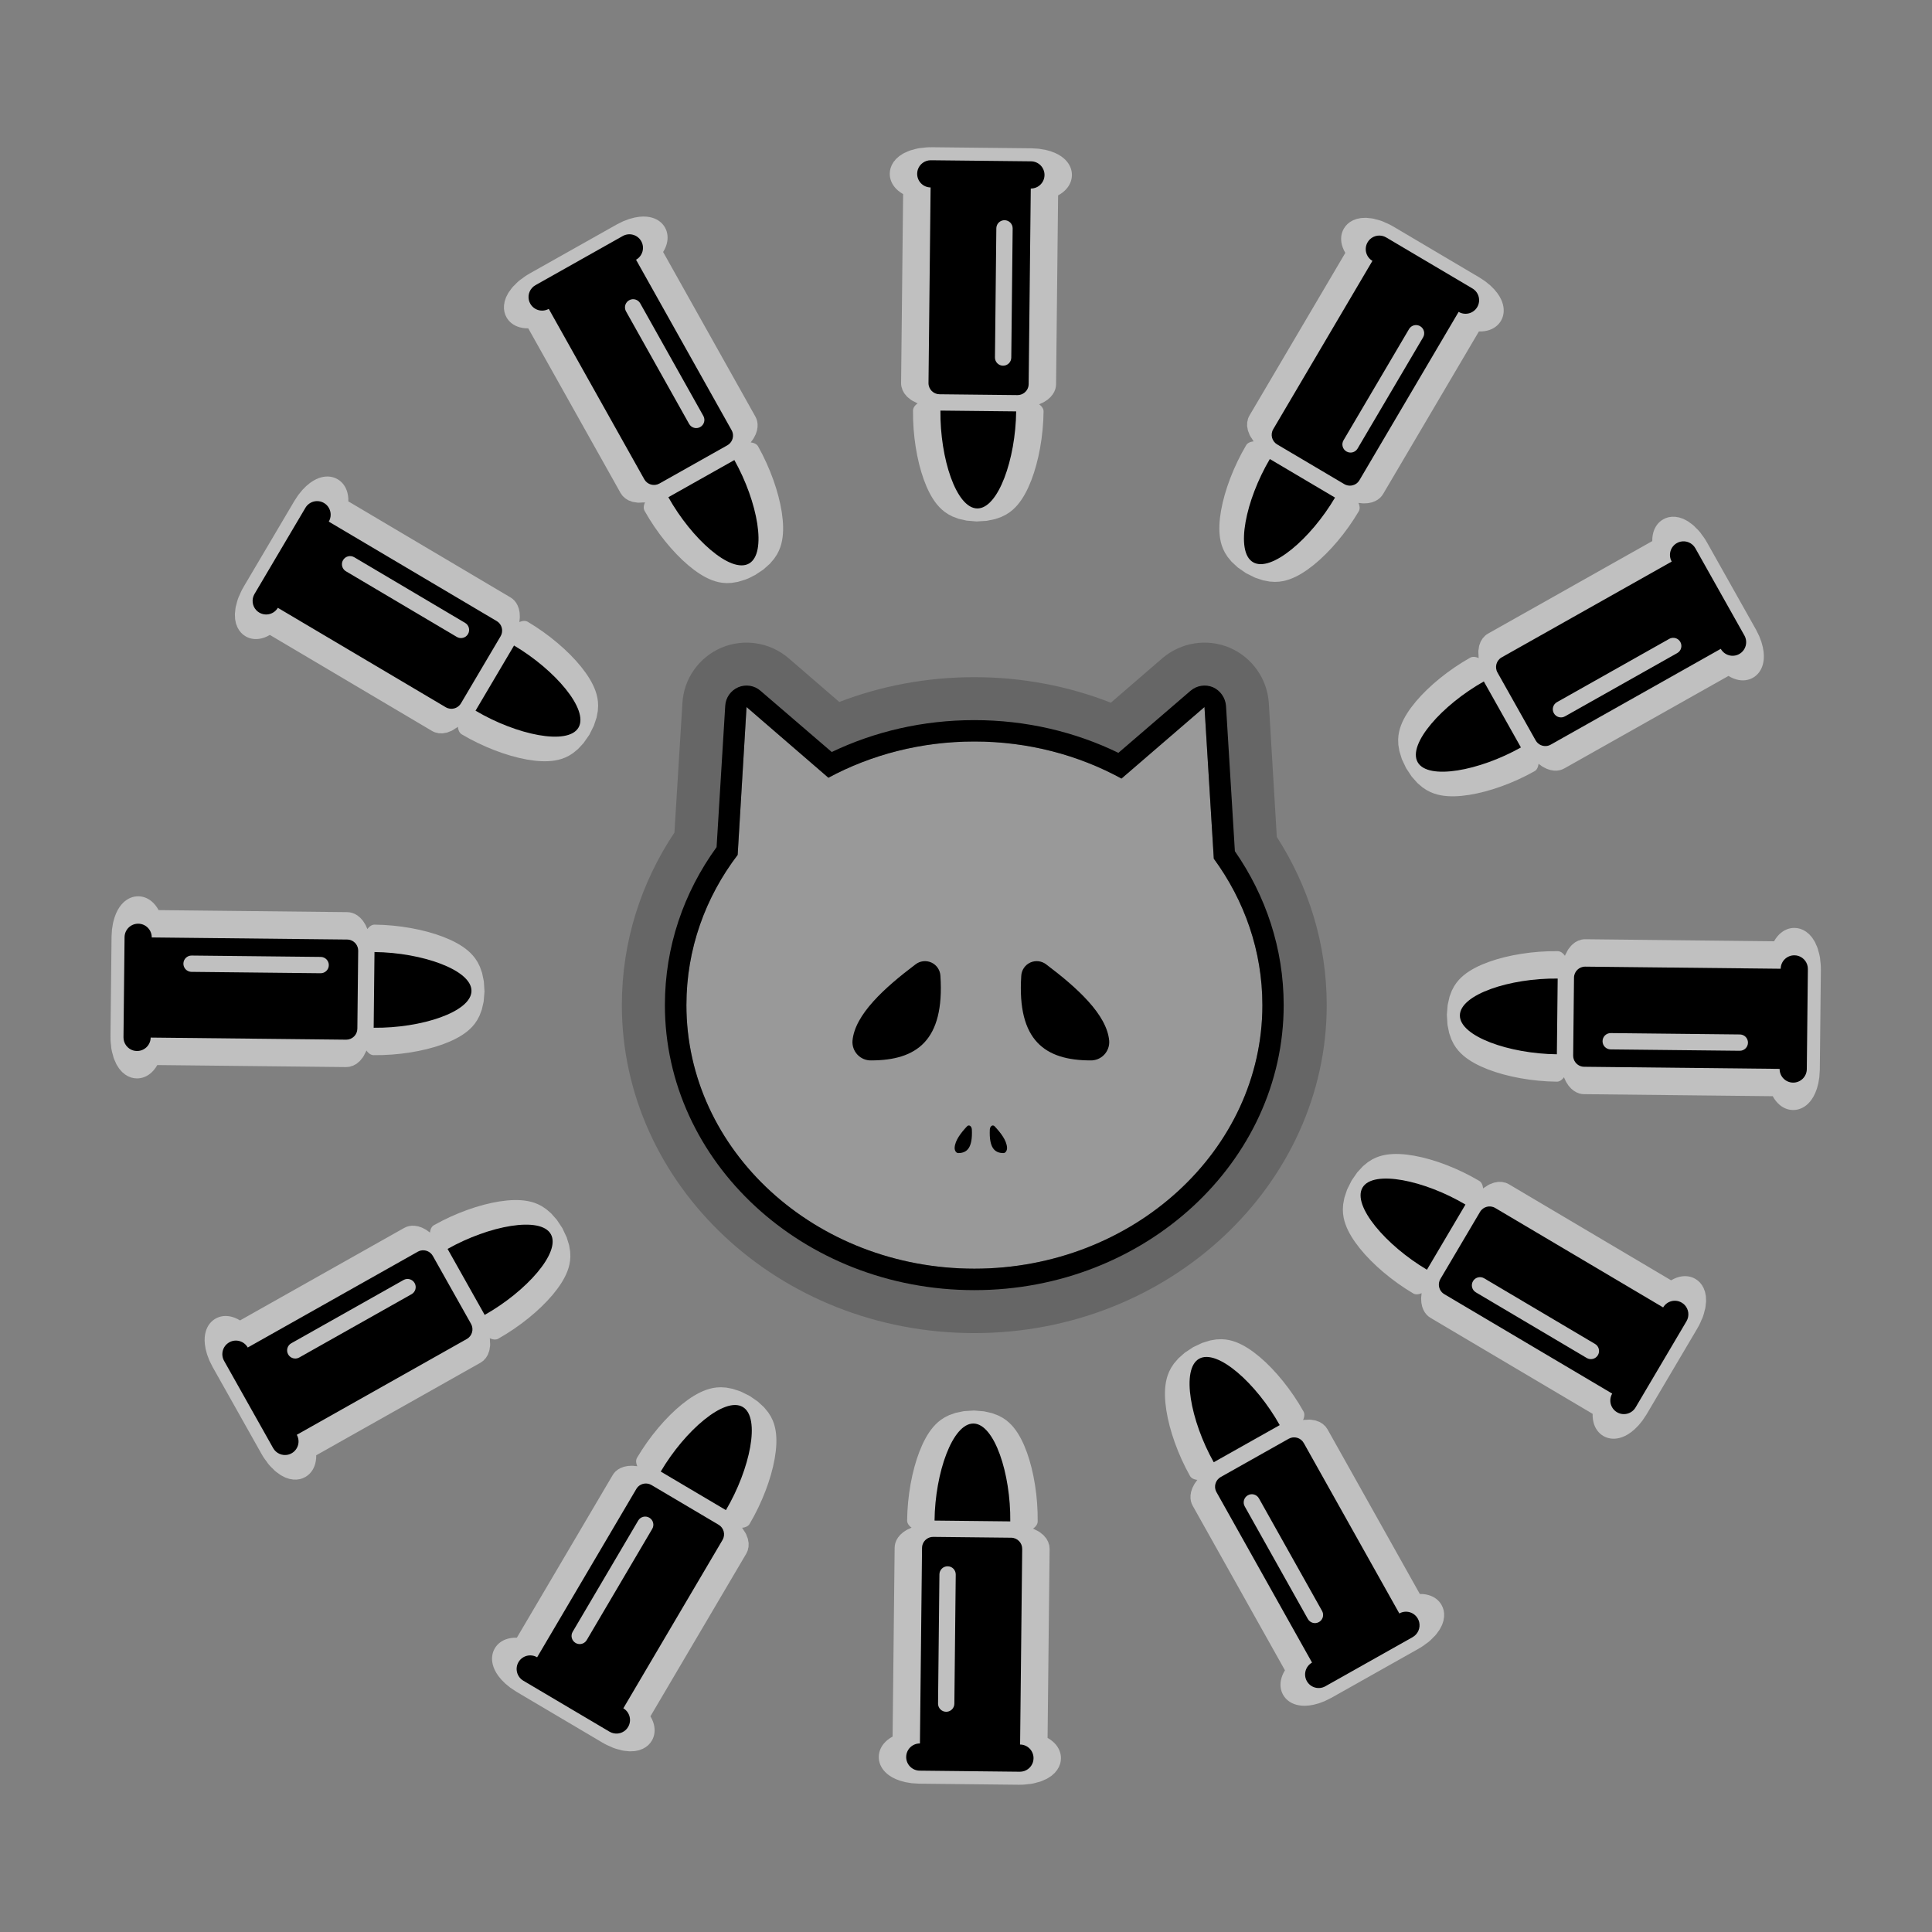 <?xml version="1.0" encoding="UTF-8" standalone="no"?>
<!DOCTYPE svg PUBLIC "-//W3C//DTD SVG 1.1//EN" "http://www.w3.org/Graphics/SVG/1.1/DTD/svg11.dtd">
<svg width="100%" height="100%" viewBox="0 0 90 90" version="1.1" xmlns="http://www.w3.org/2000/svg" xmlns:xlink="http://www.w3.org/1999/xlink" xml:space="preserve" xmlns:serif="http://www.serif.com/" style="fill-rule:evenodd;clip-rule:evenodd;stroke-linejoin:round;stroke-miterlimit:2;">
    <rect x="0" y="0" width="90" height="90" fill="#808080" stroke="none"/>
    <g transform="matrix(1,0,0,1,-1006.75,-260.617)">
        <g transform="matrix(2.105,0,0,1,945.801,213.408)">
            <g transform="matrix(0.35,0,0,0.738,-159.738,-299.847)">
                <path d="M660.603,482.725C660.603,475.991 655.135,470.523 648.401,470.523L550.786,470.523C544.052,470.523 538.584,475.991 538.584,482.725L538.584,580.34C538.584,587.074 544.052,592.541 550.786,592.541L648.401,592.541C655.135,592.541 660.603,587.074 660.603,580.34L660.603,482.725Z" style="fill:none;"/>
            </g>
        </g>
        <g transform="matrix(2.105,0,0,1,945.801,213.408)">
            <g transform="matrix(1,0,0,1,-0.24,3.057)">
                <g>
                    <g transform="matrix(0.575,0,0,0.575,19.64,62.478)">
                        <path d="M55.877,109.463L55.958,93.617C55.96,93.121 55.771,92.713 55.535,92.708L52.535,92.64C52.341,92.636 52.175,92.905 52.121,93.277C52.11,93.357 52.103,93.442 52.103,93.53L52.022,109.375C51.733,109.369 51.496,109.857 51.493,110.465C51.49,111.074 51.722,111.572 52.011,111.579L55.865,111.666C56.103,111.671 56.306,111.342 56.372,110.886C56.386,110.788 56.394,110.684 56.394,110.576C56.397,109.968 56.166,109.469 55.877,109.463ZM52.719,106.141L52.772,95.675C52.774,95.31 52.916,95.018 53.09,95.022C53.263,95.025 53.402,95.325 53.4,95.69L53.347,106.155C53.346,106.22 53.342,106.282 53.333,106.341C53.294,106.615 53.172,106.812 53.029,106.809C52.856,106.805 52.717,106.506 52.719,106.141ZM54.082,83.457C53.277,83.439 52.604,87.446 52.584,91.319L55.499,91.385C55.519,87.512 54.887,83.475 54.082,83.457Z" style="fill:none;stroke:white;stroke-opacity:0.5;stroke-width:2.11px;"/>
                    </g>
                    <g transform="matrix(0.498,-0.605,0.136,0.498,17.448,98.606)">
                        <path d="M55.877,109.463L55.958,93.617C55.96,93.121 55.771,92.713 55.535,92.708L52.535,92.64C52.341,92.636 52.175,92.905 52.121,93.277C52.11,93.357 52.103,93.442 52.103,93.53L52.022,109.375C51.733,109.369 51.496,109.857 51.493,110.465C51.49,111.074 51.722,111.572 52.011,111.579L55.865,111.666C56.103,111.671 56.306,111.342 56.372,110.886C56.386,110.788 56.394,110.684 56.394,110.576C56.397,109.968 56.166,109.469 55.877,109.463ZM52.719,106.141L52.772,95.675C52.774,95.31 52.916,95.018 53.09,95.022C53.263,95.025 53.402,95.325 53.4,95.69L53.347,106.155C53.346,106.22 53.342,106.282 53.333,106.341C53.294,106.615 53.172,106.812 53.029,106.809C52.856,106.805 52.717,106.506 52.719,106.141ZM54.082,83.457C53.277,83.439 52.604,87.446 52.584,91.319L55.499,91.385C55.519,87.512 54.887,83.475 54.082,83.457Z" style="fill:none;stroke:white;stroke-opacity:0.5;stroke-width:2.11px;"/>
                    </g>
                    <g transform="matrix(0.287,-1.048,0.236,0.287,24.13,132.2)">
                        <path d="M55.877,109.463L55.958,93.617C55.96,93.121 55.771,92.713 55.535,92.708L52.535,92.64C52.341,92.636 52.175,92.905 52.121,93.277C52.11,93.357 52.103,93.442 52.103,93.53L52.022,109.375C51.733,109.369 51.496,109.857 51.493,110.465C51.49,111.074 51.722,111.572 52.011,111.579L55.865,111.666C56.103,111.671 56.306,111.342 56.372,110.886C56.386,110.788 56.394,110.684 56.394,110.576C56.397,109.968 56.166,109.469 55.877,109.463ZM52.719,106.141L52.772,95.675C52.774,95.31 52.916,95.018 53.09,95.022C53.263,95.025 53.402,95.325 53.4,95.69L53.347,106.155C53.346,106.22 53.342,106.282 53.333,106.341C53.294,106.615 53.172,106.812 53.029,106.809C52.856,106.805 52.717,106.506 52.719,106.141ZM54.082,83.457C53.277,83.439 52.604,87.446 52.584,91.319L55.499,91.385C55.519,87.512 54.887,83.475 54.082,83.457Z" style="fill:none;stroke:white;stroke-opacity:0.5;stroke-width:2.11px;"/>
                    </g>
                    <g transform="matrix(0,-1.21,0.273,-2.77556e-17,38.718,156.891)">
                        <path d="M55.877,109.463L55.958,93.617C55.96,93.121 55.771,92.713 55.535,92.708L52.535,92.64C52.341,92.636 52.175,92.905 52.121,93.277C52.11,93.357 52.103,93.442 52.103,93.53L52.022,109.375C51.733,109.369 51.496,109.857 51.493,110.465C51.49,111.074 51.722,111.572 52.011,111.579L55.865,111.666C56.103,111.671 56.306,111.342 56.372,110.886C56.386,110.788 56.394,110.684 56.394,110.576C56.397,109.968 56.166,109.469 55.877,109.463ZM52.719,106.141L52.772,95.675C52.774,95.31 52.916,95.018 53.09,95.022C53.263,95.025 53.402,95.325 53.4,95.69L53.347,106.155C53.346,106.22 53.342,106.282 53.333,106.341C53.294,106.615 53.172,106.812 53.029,106.809C52.856,106.805 52.717,106.506 52.719,106.141ZM54.082,83.457C53.277,83.439 52.604,87.446 52.584,91.319L55.499,91.385C55.519,87.512 54.887,83.475 54.082,83.457Z" style="fill:none;stroke:white;stroke-opacity:0.5;stroke-width:2.11px;"/>
                    </g>
                    <g transform="matrix(-0.287,-1.048,0.236,-0.287,56.393,160.287)">
                        <path d="M55.877,109.463L55.958,93.617C55.96,93.121 55.771,92.713 55.535,92.708L52.535,92.64C52.341,92.636 52.175,92.905 52.121,93.277C52.11,93.357 52.103,93.442 52.103,93.53L52.022,109.375C51.733,109.369 51.496,109.857 51.493,110.465C51.49,111.074 51.722,111.572 52.011,111.579L55.865,111.666C56.103,111.671 56.306,111.342 56.372,110.886C56.386,110.788 56.394,110.684 56.394,110.576C56.397,109.968 56.166,109.469 55.877,109.463ZM52.719,106.141L52.772,95.675C52.774,95.31 52.916,95.018 53.09,95.022C53.263,95.025 53.402,95.325 53.4,95.69L53.347,106.155C53.346,106.22 53.342,106.282 53.333,106.341C53.294,106.615 53.172,106.812 53.029,106.809C52.856,106.805 52.717,106.506 52.719,106.141ZM54.082,83.457C53.277,83.439 52.604,87.446 52.584,91.319L55.499,91.385C55.519,87.512 54.887,83.475 54.082,83.457Z" style="fill:none;stroke:white;stroke-opacity:0.5;stroke-width:2.11px;"/>
                    </g>
                    <g transform="matrix(-0.498,-0.605,0.136,-0.498,72.506,144.622)">
                        <path d="M55.877,109.463L55.958,93.617C55.96,93.121 55.771,92.713 55.535,92.708L52.535,92.64C52.341,92.636 52.175,92.905 52.121,93.277C52.11,93.357 52.103,93.442 52.103,93.53L52.022,109.375C51.733,109.369 51.496,109.857 51.493,110.465C51.49,111.074 51.722,111.572 52.011,111.579L55.865,111.666C56.103,111.671 56.306,111.342 56.372,110.886C56.386,110.788 56.394,110.684 56.394,110.576C56.397,109.968 56.166,109.469 55.877,109.463ZM52.719,106.141L52.772,95.675C52.774,95.31 52.916,95.018 53.09,95.022C53.263,95.025 53.402,95.325 53.4,95.69L53.347,106.155C53.346,106.22 53.342,106.282 53.333,106.341C53.294,106.615 53.172,106.812 53.029,106.809C52.856,106.805 52.717,106.506 52.719,106.141ZM54.082,83.457C53.277,83.439 52.604,87.446 52.584,91.319L55.499,91.385C55.519,87.512 54.887,83.475 54.082,83.457Z" style="fill:none;stroke:white;stroke-opacity:0.5;stroke-width:2.11px;"/>
                    </g>
                    <g transform="matrix(-0.575,2.2228e-16,-6.3331e-17,-0.575,81.918,115.825)">
                        <path d="M55.877,109.463L55.958,93.617C55.96,93.121 55.771,92.713 55.535,92.708L52.535,92.64C52.341,92.636 52.175,92.905 52.121,93.277C52.11,93.357 52.103,93.442 52.103,93.53L52.022,109.375C51.733,109.369 51.496,109.857 51.493,110.465C51.49,111.074 51.722,111.572 52.011,111.579L55.865,111.666C56.103,111.671 56.306,111.342 56.372,110.886C56.386,110.788 56.394,110.684 56.394,110.576C56.397,109.968 56.166,109.469 55.877,109.463ZM52.719,106.141L52.772,95.675C52.774,95.31 52.916,95.018 53.09,95.022C53.263,95.025 53.402,95.325 53.4,95.69L53.347,106.155C53.346,106.22 53.342,106.282 53.333,106.341C53.294,106.615 53.172,106.812 53.029,106.809C52.856,106.805 52.717,106.506 52.719,106.141ZM54.082,83.457C53.277,83.439 52.604,87.446 52.584,91.319L55.499,91.385C55.519,87.512 54.887,83.475 54.082,83.457Z" style="fill:none;stroke:white;stroke-opacity:0.5;stroke-width:2.11px;"/>
                    </g>
                    <g transform="matrix(-0.498,0.605,-0.136,-0.498,84.052,79.247)">
                        <path d="M55.877,109.463L55.958,93.617C55.96,93.121 55.771,92.713 55.535,92.708L52.535,92.64C52.341,92.636 52.175,92.905 52.121,93.277C52.11,93.357 52.103,93.442 52.103,93.53L52.022,109.375C51.733,109.369 51.496,109.857 51.493,110.465C51.49,111.074 51.722,111.572 52.011,111.579L55.865,111.666C56.103,111.671 56.306,111.342 56.372,110.886C56.386,110.788 56.394,110.684 56.394,110.576C56.397,109.968 56.166,109.469 55.877,109.463ZM52.719,106.141L52.772,95.675C52.774,95.31 52.916,95.018 53.09,95.022C53.263,95.025 53.402,95.325 53.4,95.69L53.347,106.155C53.346,106.22 53.342,106.282 53.333,106.341C53.294,106.615 53.172,106.812 53.029,106.809C52.856,106.805 52.717,106.506 52.719,106.141ZM54.082,83.457C53.277,83.439 52.604,87.446 52.584,91.319L55.499,91.385C55.519,87.512 54.887,83.475 54.082,83.457Z" style="fill:none;stroke:white;stroke-opacity:0.5;stroke-width:2.11px;"/>
                    </g>
                    <g transform="matrix(-0.287,1.048,-0.236,-0.287,77.213,45.323)">
                        <path d="M55.877,109.463L55.958,93.617C55.96,93.121 55.771,92.713 55.535,92.708L52.535,92.64C52.341,92.636 52.175,92.905 52.121,93.277C52.11,93.357 52.103,93.442 52.103,93.53L52.022,109.375C51.733,109.369 51.496,109.857 51.493,110.465C51.49,111.074 51.722,111.572 52.011,111.579L55.865,111.666C56.103,111.671 56.306,111.342 56.372,110.886C56.386,110.788 56.394,110.684 56.394,110.576C56.397,109.968 56.166,109.469 55.877,109.463ZM52.719,106.141L52.772,95.675C52.774,95.31 52.916,95.018 53.09,95.022C53.263,95.025 53.402,95.325 53.4,95.69L53.347,106.155C53.346,106.22 53.342,106.282 53.333,106.341C53.294,106.615 53.172,106.812 53.029,106.809C52.856,106.805 52.717,106.506 52.719,106.141ZM54.082,83.457C53.277,83.439 52.604,87.446 52.584,91.319L55.499,91.385C55.519,87.512 54.887,83.475 54.082,83.457Z" style="fill:none;stroke:white;stroke-opacity:0.5;stroke-width:2.11px;"/>
                    </g>
                    <g transform="matrix(2.11157e-16,1.21,-0.273,2.38913e-16,62.412,24.875)">
                        <path d="M55.877,109.463L55.958,93.617C55.96,93.121 55.771,92.713 55.535,92.708L52.535,92.64C52.341,92.636 52.175,92.905 52.121,93.277C52.11,93.357 52.103,93.442 52.103,93.53L52.022,109.375C51.733,109.369 51.496,109.857 51.493,110.465C51.49,111.074 51.722,111.572 52.011,111.579L55.865,111.666C56.103,111.671 56.306,111.342 56.372,110.886C56.386,110.788 56.394,110.684 56.394,110.576C56.397,109.968 56.166,109.469 55.877,109.463ZM52.719,106.141L52.772,95.675C52.774,95.31 52.916,95.018 53.09,95.022C53.263,95.025 53.402,95.325 53.4,95.69L53.347,106.155C53.346,106.22 53.342,106.282 53.333,106.341C53.294,106.615 53.172,106.812 53.029,106.809C52.856,106.805 52.717,106.506 52.719,106.141ZM54.082,83.457C53.277,83.439 52.604,87.446 52.584,91.319L55.499,91.385C55.519,87.512 54.887,83.475 54.082,83.457Z" style="fill:none;stroke:white;stroke-opacity:0.5;stroke-width:2.11px;"/>
                    </g>
                    <g transform="matrix(0.287,1.048,-0.236,0.287,45.559,21.015)">
                        <path d="M55.877,109.463L55.958,93.617C55.96,93.121 55.771,92.713 55.535,92.708L52.535,92.64C52.341,92.636 52.175,92.905 52.121,93.277C52.11,93.357 52.103,93.442 52.103,93.53L52.022,109.375C51.733,109.369 51.496,109.857 51.493,110.465C51.49,111.074 51.722,111.572 52.011,111.579L55.865,111.666C56.103,111.671 56.306,111.342 56.372,110.886C56.386,110.788 56.394,110.684 56.394,110.576C56.397,109.968 56.166,109.469 55.877,109.463ZM52.719,106.141L52.772,95.675C52.774,95.31 52.916,95.018 53.09,95.022C53.263,95.025 53.402,95.325 53.4,95.69L53.347,106.155C53.346,106.22 53.342,106.282 53.333,106.341C53.294,106.615 53.172,106.812 53.029,106.809C52.856,106.805 52.717,106.506 52.719,106.141ZM54.082,83.457C53.277,83.439 52.604,87.446 52.584,91.319L55.499,91.385C55.519,87.512 54.887,83.475 54.082,83.457Z" style="fill:none;stroke:white;stroke-opacity:0.5;stroke-width:2.11px;"/>
                    </g>
                    <g transform="matrix(0.498,0.605,-0.136,0.498,30.049,35.413)">
                        <path d="M55.877,109.463L55.958,93.617C55.96,93.121 55.771,92.713 55.535,92.708L52.535,92.64C52.341,92.636 52.175,92.905 52.121,93.277C52.11,93.357 52.103,93.442 52.103,93.53L52.022,109.375C51.733,109.369 51.496,109.857 51.493,110.465C51.49,111.074 51.722,111.572 52.011,111.579L55.865,111.666C56.103,111.671 56.306,111.342 56.372,110.886C56.386,110.788 56.394,110.684 56.394,110.576C56.397,109.968 56.166,109.469 55.877,109.463ZM52.719,106.141L52.772,95.675C52.774,95.31 52.916,95.018 53.09,95.022C53.263,95.025 53.402,95.325 53.4,95.69L53.347,106.155C53.346,106.22 53.342,106.282 53.333,106.341C53.294,106.615 53.172,106.812 53.029,106.809C52.856,106.805 52.717,106.506 52.719,106.141ZM54.082,83.457C53.277,83.439 52.604,87.446 52.584,91.319L55.499,91.385C55.519,87.512 54.887,83.475 54.082,83.457Z" style="fill:none;stroke:white;stroke-opacity:0.5;stroke-width:2.11px;"/>
                    </g>
                </g>
                <g>
                    <g transform="matrix(0.575,0,0,0.575,19.64,62.478)">
                        <path d="M55.877,109.463L55.958,93.617C55.96,93.121 55.771,92.713 55.535,92.708L52.535,92.64C52.341,92.636 52.175,92.905 52.121,93.277C52.11,93.357 52.103,93.442 52.103,93.53L52.022,109.375C51.733,109.369 51.496,109.857 51.493,110.465C51.49,111.074 51.722,111.572 52.011,111.579L55.865,111.666C56.103,111.671 56.306,111.342 56.372,110.886C56.386,110.788 56.394,110.684 56.394,110.576C56.397,109.968 56.166,109.469 55.877,109.463ZM52.719,106.141L52.772,95.675C52.774,95.31 52.916,95.018 53.09,95.022C53.263,95.025 53.402,95.325 53.4,95.69L53.347,106.155C53.346,106.22 53.342,106.282 53.333,106.341C53.294,106.615 53.172,106.812 53.029,106.809C52.856,106.805 52.717,106.506 52.719,106.141ZM54.082,83.457C53.277,83.439 52.604,87.446 52.584,91.319L55.499,91.385C55.519,87.512 54.887,83.475 54.082,83.457Z"/>
                    </g>
                    <g transform="matrix(0.498,-0.605,0.136,0.498,17.448,98.606)">
                        <path d="M55.877,109.463L55.958,93.617C55.96,93.121 55.771,92.713 55.535,92.708L52.535,92.64C52.341,92.636 52.175,92.905 52.121,93.277C52.11,93.357 52.103,93.442 52.103,93.53L52.022,109.375C51.733,109.369 51.496,109.857 51.493,110.465C51.49,111.074 51.722,111.572 52.011,111.579L55.865,111.666C56.103,111.671 56.306,111.342 56.372,110.886C56.386,110.788 56.394,110.684 56.394,110.576C56.397,109.968 56.166,109.469 55.877,109.463ZM52.719,106.141L52.772,95.675C52.774,95.31 52.916,95.018 53.09,95.022C53.263,95.025 53.402,95.325 53.4,95.69L53.347,106.155C53.346,106.22 53.342,106.282 53.333,106.341C53.294,106.615 53.172,106.812 53.029,106.809C52.856,106.805 52.717,106.506 52.719,106.141ZM54.082,83.457C53.277,83.439 52.604,87.446 52.584,91.319L55.499,91.385C55.519,87.512 54.887,83.475 54.082,83.457Z"/>
                    </g>
                    <g transform="matrix(0.287,-1.048,0.236,0.287,24.13,132.2)">
                        <path d="M55.877,109.463L55.958,93.617C55.96,93.121 55.771,92.713 55.535,92.708L52.535,92.64C52.341,92.636 52.175,92.905 52.121,93.277C52.11,93.357 52.103,93.442 52.103,93.53L52.022,109.375C51.733,109.369 51.496,109.857 51.493,110.465C51.49,111.074 51.722,111.572 52.011,111.579L55.865,111.666C56.103,111.671 56.306,111.342 56.372,110.886C56.386,110.788 56.394,110.684 56.394,110.576C56.397,109.968 56.166,109.469 55.877,109.463ZM52.719,106.141L52.772,95.675C52.774,95.31 52.916,95.018 53.09,95.022C53.263,95.025 53.402,95.325 53.4,95.69L53.347,106.155C53.346,106.22 53.342,106.282 53.333,106.341C53.294,106.615 53.172,106.812 53.029,106.809C52.856,106.805 52.717,106.506 52.719,106.141ZM54.082,83.457C53.277,83.439 52.604,87.446 52.584,91.319L55.499,91.385C55.519,87.512 54.887,83.475 54.082,83.457Z"/>
                    </g>
                    <g transform="matrix(0,-1.21,0.273,-2.77556e-17,38.718,156.891)">
                        <path d="M55.877,109.463L55.958,93.617C55.96,93.121 55.771,92.713 55.535,92.708L52.535,92.64C52.341,92.636 52.175,92.905 52.121,93.277C52.11,93.357 52.103,93.442 52.103,93.53L52.022,109.375C51.733,109.369 51.496,109.857 51.493,110.465C51.49,111.074 51.722,111.572 52.011,111.579L55.865,111.666C56.103,111.671 56.306,111.342 56.372,110.886C56.386,110.788 56.394,110.684 56.394,110.576C56.397,109.968 56.166,109.469 55.877,109.463ZM52.719,106.141L52.772,95.675C52.774,95.31 52.916,95.018 53.09,95.022C53.263,95.025 53.402,95.325 53.4,95.69L53.347,106.155C53.346,106.22 53.342,106.282 53.333,106.341C53.294,106.615 53.172,106.812 53.029,106.809C52.856,106.805 52.717,106.506 52.719,106.141ZM54.082,83.457C53.277,83.439 52.604,87.446 52.584,91.319L55.499,91.385C55.519,87.512 54.887,83.475 54.082,83.457Z"/>
                    </g>
                    <g transform="matrix(-0.287,-1.048,0.236,-0.287,56.393,160.287)">
                        <path d="M55.877,109.463L55.958,93.617C55.96,93.121 55.771,92.713 55.535,92.708L52.535,92.64C52.341,92.636 52.175,92.905 52.121,93.277C52.11,93.357 52.103,93.442 52.103,93.53L52.022,109.375C51.733,109.369 51.496,109.857 51.493,110.465C51.49,111.074 51.722,111.572 52.011,111.579L55.865,111.666C56.103,111.671 56.306,111.342 56.372,110.886C56.386,110.788 56.394,110.684 56.394,110.576C56.397,109.968 56.166,109.469 55.877,109.463ZM52.719,106.141L52.772,95.675C52.774,95.31 52.916,95.018 53.09,95.022C53.263,95.025 53.402,95.325 53.4,95.69L53.347,106.155C53.346,106.22 53.342,106.282 53.333,106.341C53.294,106.615 53.172,106.812 53.029,106.809C52.856,106.805 52.717,106.506 52.719,106.141ZM54.082,83.457C53.277,83.439 52.604,87.446 52.584,91.319L55.499,91.385C55.519,87.512 54.887,83.475 54.082,83.457Z"/>
                    </g>
                    <g transform="matrix(-0.498,-0.605,0.136,-0.498,72.506,144.622)">
                        <path d="M55.877,109.463L55.958,93.617C55.96,93.121 55.771,92.713 55.535,92.708L52.535,92.64C52.341,92.636 52.175,92.905 52.121,93.277C52.11,93.357 52.103,93.442 52.103,93.53L52.022,109.375C51.733,109.369 51.496,109.857 51.493,110.465C51.49,111.074 51.722,111.572 52.011,111.579L55.865,111.666C56.103,111.671 56.306,111.342 56.372,110.886C56.386,110.788 56.394,110.684 56.394,110.576C56.397,109.968 56.166,109.469 55.877,109.463ZM52.719,106.141L52.772,95.675C52.774,95.31 52.916,95.018 53.09,95.022C53.263,95.025 53.402,95.325 53.4,95.69L53.347,106.155C53.346,106.22 53.342,106.282 53.333,106.341C53.294,106.615 53.172,106.812 53.029,106.809C52.856,106.805 52.717,106.506 52.719,106.141ZM54.082,83.457C53.277,83.439 52.604,87.446 52.584,91.319L55.499,91.385C55.519,87.512 54.887,83.475 54.082,83.457Z"/>
                    </g>
                    <g transform="matrix(-0.575,2.2228e-16,-6.3331e-17,-0.575,81.918,115.825)">
                        <path d="M55.877,109.463L55.958,93.617C55.96,93.121 55.771,92.713 55.535,92.708L52.535,92.64C52.341,92.636 52.175,92.905 52.121,93.277C52.11,93.357 52.103,93.442 52.103,93.53L52.022,109.375C51.733,109.369 51.496,109.857 51.493,110.465C51.49,111.074 51.722,111.572 52.011,111.579L55.865,111.666C56.103,111.671 56.306,111.342 56.372,110.886C56.386,110.788 56.394,110.684 56.394,110.576C56.397,109.968 56.166,109.469 55.877,109.463ZM52.719,106.141L52.772,95.675C52.774,95.31 52.916,95.018 53.09,95.022C53.263,95.025 53.402,95.325 53.4,95.69L53.347,106.155C53.346,106.22 53.342,106.282 53.333,106.341C53.294,106.615 53.172,106.812 53.029,106.809C52.856,106.805 52.717,106.506 52.719,106.141ZM54.082,83.457C53.277,83.439 52.604,87.446 52.584,91.319L55.499,91.385C55.519,87.512 54.887,83.475 54.082,83.457Z"/>
                    </g>
                    <g transform="matrix(-0.498,0.605,-0.136,-0.498,84.052,79.247)">
                        <path d="M55.877,109.463L55.958,93.617C55.96,93.121 55.771,92.713 55.535,92.708L52.535,92.64C52.341,92.636 52.175,92.905 52.121,93.277C52.11,93.357 52.103,93.442 52.103,93.53L52.022,109.375C51.733,109.369 51.496,109.857 51.493,110.465C51.49,111.074 51.722,111.572 52.011,111.579L55.865,111.666C56.103,111.671 56.306,111.342 56.372,110.886C56.386,110.788 56.394,110.684 56.394,110.576C56.397,109.968 56.166,109.469 55.877,109.463ZM52.719,106.141L52.772,95.675C52.774,95.31 52.916,95.018 53.09,95.022C53.263,95.025 53.402,95.325 53.4,95.69L53.347,106.155C53.346,106.22 53.342,106.282 53.333,106.341C53.294,106.615 53.172,106.812 53.029,106.809C52.856,106.805 52.717,106.506 52.719,106.141ZM54.082,83.457C53.277,83.439 52.604,87.446 52.584,91.319L55.499,91.385C55.519,87.512 54.887,83.475 54.082,83.457Z"/>
                    </g>
                    <g transform="matrix(-0.287,1.048,-0.236,-0.287,77.213,45.323)">
                        <path d="M55.877,109.463L55.958,93.617C55.96,93.121 55.771,92.713 55.535,92.708L52.535,92.64C52.341,92.636 52.175,92.905 52.121,93.277C52.11,93.357 52.103,93.442 52.103,93.53L52.022,109.375C51.733,109.369 51.496,109.857 51.493,110.465C51.49,111.074 51.722,111.572 52.011,111.579L55.865,111.666C56.103,111.671 56.306,111.342 56.372,110.886C56.386,110.788 56.394,110.684 56.394,110.576C56.397,109.968 56.166,109.469 55.877,109.463ZM52.719,106.141L52.772,95.675C52.774,95.31 52.916,95.018 53.09,95.022C53.263,95.025 53.402,95.325 53.4,95.69L53.347,106.155C53.346,106.22 53.342,106.282 53.333,106.341C53.294,106.615 53.172,106.812 53.029,106.809C52.856,106.805 52.717,106.506 52.719,106.141ZM54.082,83.457C53.277,83.439 52.604,87.446 52.584,91.319L55.499,91.385C55.519,87.512 54.887,83.475 54.082,83.457Z"/>
                    </g>
                    <g transform="matrix(2.11157e-16,1.21,-0.273,2.38913e-16,62.412,24.875)">
                        <path d="M55.877,109.463L55.958,93.617C55.96,93.121 55.771,92.713 55.535,92.708L52.535,92.64C52.341,92.636 52.175,92.905 52.121,93.277C52.11,93.357 52.103,93.442 52.103,93.53L52.022,109.375C51.733,109.369 51.496,109.857 51.493,110.465C51.49,111.074 51.722,111.572 52.011,111.579L55.865,111.666C56.103,111.671 56.306,111.342 56.372,110.886C56.386,110.788 56.394,110.684 56.394,110.576C56.397,109.968 56.166,109.469 55.877,109.463ZM52.719,106.141L52.772,95.675C52.774,95.31 52.916,95.018 53.09,95.022C53.263,95.025 53.402,95.325 53.4,95.69L53.347,106.155C53.346,106.22 53.342,106.282 53.333,106.341C53.294,106.615 53.172,106.812 53.029,106.809C52.856,106.805 52.717,106.506 52.719,106.141ZM54.082,83.457C53.277,83.439 52.604,87.446 52.584,91.319L55.499,91.385C55.519,87.512 54.887,83.475 54.082,83.457Z"/>
                    </g>
                    <g transform="matrix(0.287,1.048,-0.236,0.287,45.559,21.015)">
                        <path d="M55.877,109.463L55.958,93.617C55.96,93.121 55.771,92.713 55.535,92.708L52.535,92.64C52.341,92.636 52.175,92.905 52.121,93.277C52.11,93.357 52.103,93.442 52.103,93.53L52.022,109.375C51.733,109.369 51.496,109.857 51.493,110.465C51.49,111.074 51.722,111.572 52.011,111.579L55.865,111.666C56.103,111.671 56.306,111.342 56.372,110.886C56.386,110.788 56.394,110.684 56.394,110.576C56.397,109.968 56.166,109.469 55.877,109.463ZM52.719,106.141L52.772,95.675C52.774,95.31 52.916,95.018 53.09,95.022C53.263,95.025 53.402,95.325 53.4,95.69L53.347,106.155C53.346,106.22 53.342,106.282 53.333,106.341C53.294,106.615 53.172,106.812 53.029,106.809C52.856,106.805 52.717,106.506 52.719,106.141ZM54.082,83.457C53.277,83.439 52.604,87.446 52.584,91.319L55.499,91.385C55.519,87.512 54.887,83.475 54.082,83.457Z"/>
                    </g>
                    <g transform="matrix(0.498,0.605,-0.136,0.498,30.049,35.413)">
                        <path d="M55.877,109.463L55.958,93.617C55.96,93.121 55.771,92.713 55.535,92.708L52.535,92.64C52.341,92.636 52.175,92.905 52.121,93.277C52.11,93.357 52.103,93.442 52.103,93.53L52.022,109.375C51.733,109.369 51.496,109.857 51.493,110.465C51.49,111.074 51.722,111.572 52.011,111.579L55.865,111.666C56.103,111.671 56.306,111.342 56.372,110.886C56.386,110.788 56.394,110.684 56.394,110.576C56.397,109.968 56.166,109.469 55.877,109.463ZM52.719,106.141L52.772,95.675C52.774,95.31 52.916,95.018 53.09,95.022C53.263,95.025 53.402,95.325 53.4,95.69L53.347,106.155C53.346,106.22 53.342,106.282 53.333,106.341C53.294,106.615 53.172,106.812 53.029,106.809C52.856,106.805 52.717,106.506 52.719,106.141ZM54.082,83.457C53.277,83.439 52.604,87.446 52.584,91.319L55.499,91.385C55.519,87.512 54.887,83.475 54.082,83.457Z"/>
                    </g>
                </g>
                <g transform="matrix(1,0,0,1,2.248,-7.509)">
                    <g transform="matrix(4.91,0,0,4.294,-269.663,-159.388)">
                        <path d="M65.88,58.465L65.838,56.82L65.464,57.596C65.27,57.341 65.043,57.194 64.801,57.194C64.561,57.194 64.336,57.337 64.143,57.587L63.774,56.82L63.734,58.424C63.588,58.886 63.503,59.447 63.503,60.054C63.503,61.629 64.083,62.913 64.801,62.913C65.516,62.913 66.099,61.629 66.099,60.054C66.099,59.465 66.018,58.919 65.88,58.465Z" style="fill:white;fill-opacity:0.2;"/>
                        <path d="M66.164,58.229L66.128,56.778C66.121,56.512 66.052,56.28 65.951,56.176C65.849,56.073 65.732,56.118 65.648,56.291L65.416,56.773C65.227,56.595 65.019,56.496 64.801,56.496C64.585,56.496 64.379,56.592 64.192,56.765C64.192,56.765 63.964,56.291 63.964,56.291C63.88,56.118 63.763,56.073 63.661,56.176C63.56,56.28 63.491,56.512 63.485,56.778L63.449,58.182C63.298,58.727 63.212,59.368 63.212,60.054C63.212,61.996 63.915,63.612 64.801,63.612C65.682,63.612 66.389,61.996 66.389,60.054C66.389,59.388 66.307,58.764 66.164,58.229L66.164,58.229ZM65.88,58.465L65.838,56.82L65.464,57.596C65.27,57.341 65.043,57.194 64.801,57.194C64.561,57.194 64.336,57.337 64.143,57.587L63.774,56.82L63.734,58.424C63.588,58.886 63.503,59.447 63.503,60.054C63.503,61.629 64.083,62.913 64.801,62.913C65.516,62.913 66.099,61.629 66.099,60.054C66.099,59.465 66.018,58.919 65.88,58.465Z" style="fill-opacity:0.2;"/>
                    </g>
                    <g transform="matrix(4.91,0,0,4.294,-269.663,-159.388)">
                        <path d="M65.975,58.384L65.935,56.806C65.932,56.718 65.909,56.64 65.876,56.605C65.842,56.571 65.803,56.586 65.775,56.644L65.45,57.317C65.256,57.09 65.035,56.962 64.801,56.962C64.568,56.962 64.35,57.087 64.158,57.308C64.158,57.308 63.837,56.644 63.837,56.644C63.81,56.586 63.771,56.571 63.737,56.605C63.703,56.64 63.68,56.718 63.678,56.806L63.639,58.34C63.491,58.831 63.406,59.42 63.406,60.054C63.406,61.751 64.027,63.146 64.801,63.146C65.571,63.146 66.195,61.751 66.195,60.054C66.195,59.439 66.114,58.866 65.975,58.384ZM65.88,58.465L65.838,56.82L65.464,57.596C65.27,57.341 65.043,57.194 64.801,57.194C64.561,57.194 64.336,57.337 64.143,57.587L63.774,56.82L63.734,58.424C63.588,58.886 63.503,59.447 63.503,60.054C63.503,61.629 64.083,62.913 64.801,62.913C65.516,62.913 66.099,61.629 66.099,60.054C66.099,59.465 66.018,58.919 65.88,58.465Z"/>
                    </g>
                    <g transform="matrix(0.475,0,0,1,-56.599,-175.155)">
                        <path d="M223.465,272.279C223.477,272.009 223.639,271.768 223.885,271.655C224.13,271.543 224.418,271.577 224.631,271.744C226.063,272.824 227.456,274.077 227.562,275.302C227.579,275.542 227.493,275.778 227.326,275.952C227.16,276.126 226.927,276.221 226.686,276.214C224.585,276.209 223.267,275.304 223.465,272.279Z"/>
                    </g>
                    <g transform="matrix(0.093,0,0,0.278,28.069,28.588)">
                        <path d="M223.465,272.279C223.477,272.009 223.639,271.768 223.885,271.655C224.13,271.543 224.418,271.577 224.631,271.744C226.063,272.824 227.456,274.077 227.562,275.302C227.579,275.542 227.493,275.778 227.326,275.952C227.16,276.126 226.927,276.221 226.686,276.214C224.585,276.209 223.267,275.304 223.465,272.279Z"/>
                    </g>
                    <g transform="matrix(-0.475,0,0,1,153.904,-175.155)">
                        <path d="M223.465,272.279C223.477,272.009 223.639,271.768 223.885,271.655C224.13,271.543 224.418,271.577 224.631,271.744C226.063,272.824 227.456,274.077 227.562,275.302C227.579,275.542 227.493,275.778 227.326,275.952C227.16,276.126 226.927,276.221 226.686,276.214C224.585,276.209 223.267,275.304 223.465,272.279Z"/>
                    </g>
                    <g transform="matrix(-0.093,0,0,0.278,69.236,28.588)">
                        <path d="M223.465,272.279C223.477,272.009 223.639,271.768 223.885,271.655C224.13,271.543 224.418,271.577 224.631,271.744C226.063,272.824 227.456,274.077 227.562,275.302C227.579,275.542 227.493,275.778 227.326,275.952C227.16,276.126 226.927,276.221 226.686,276.214C224.585,276.209 223.267,275.304 223.465,272.279Z"/>
                    </g>
                </g>
            </g>
        </g>
    </g>
</svg>
